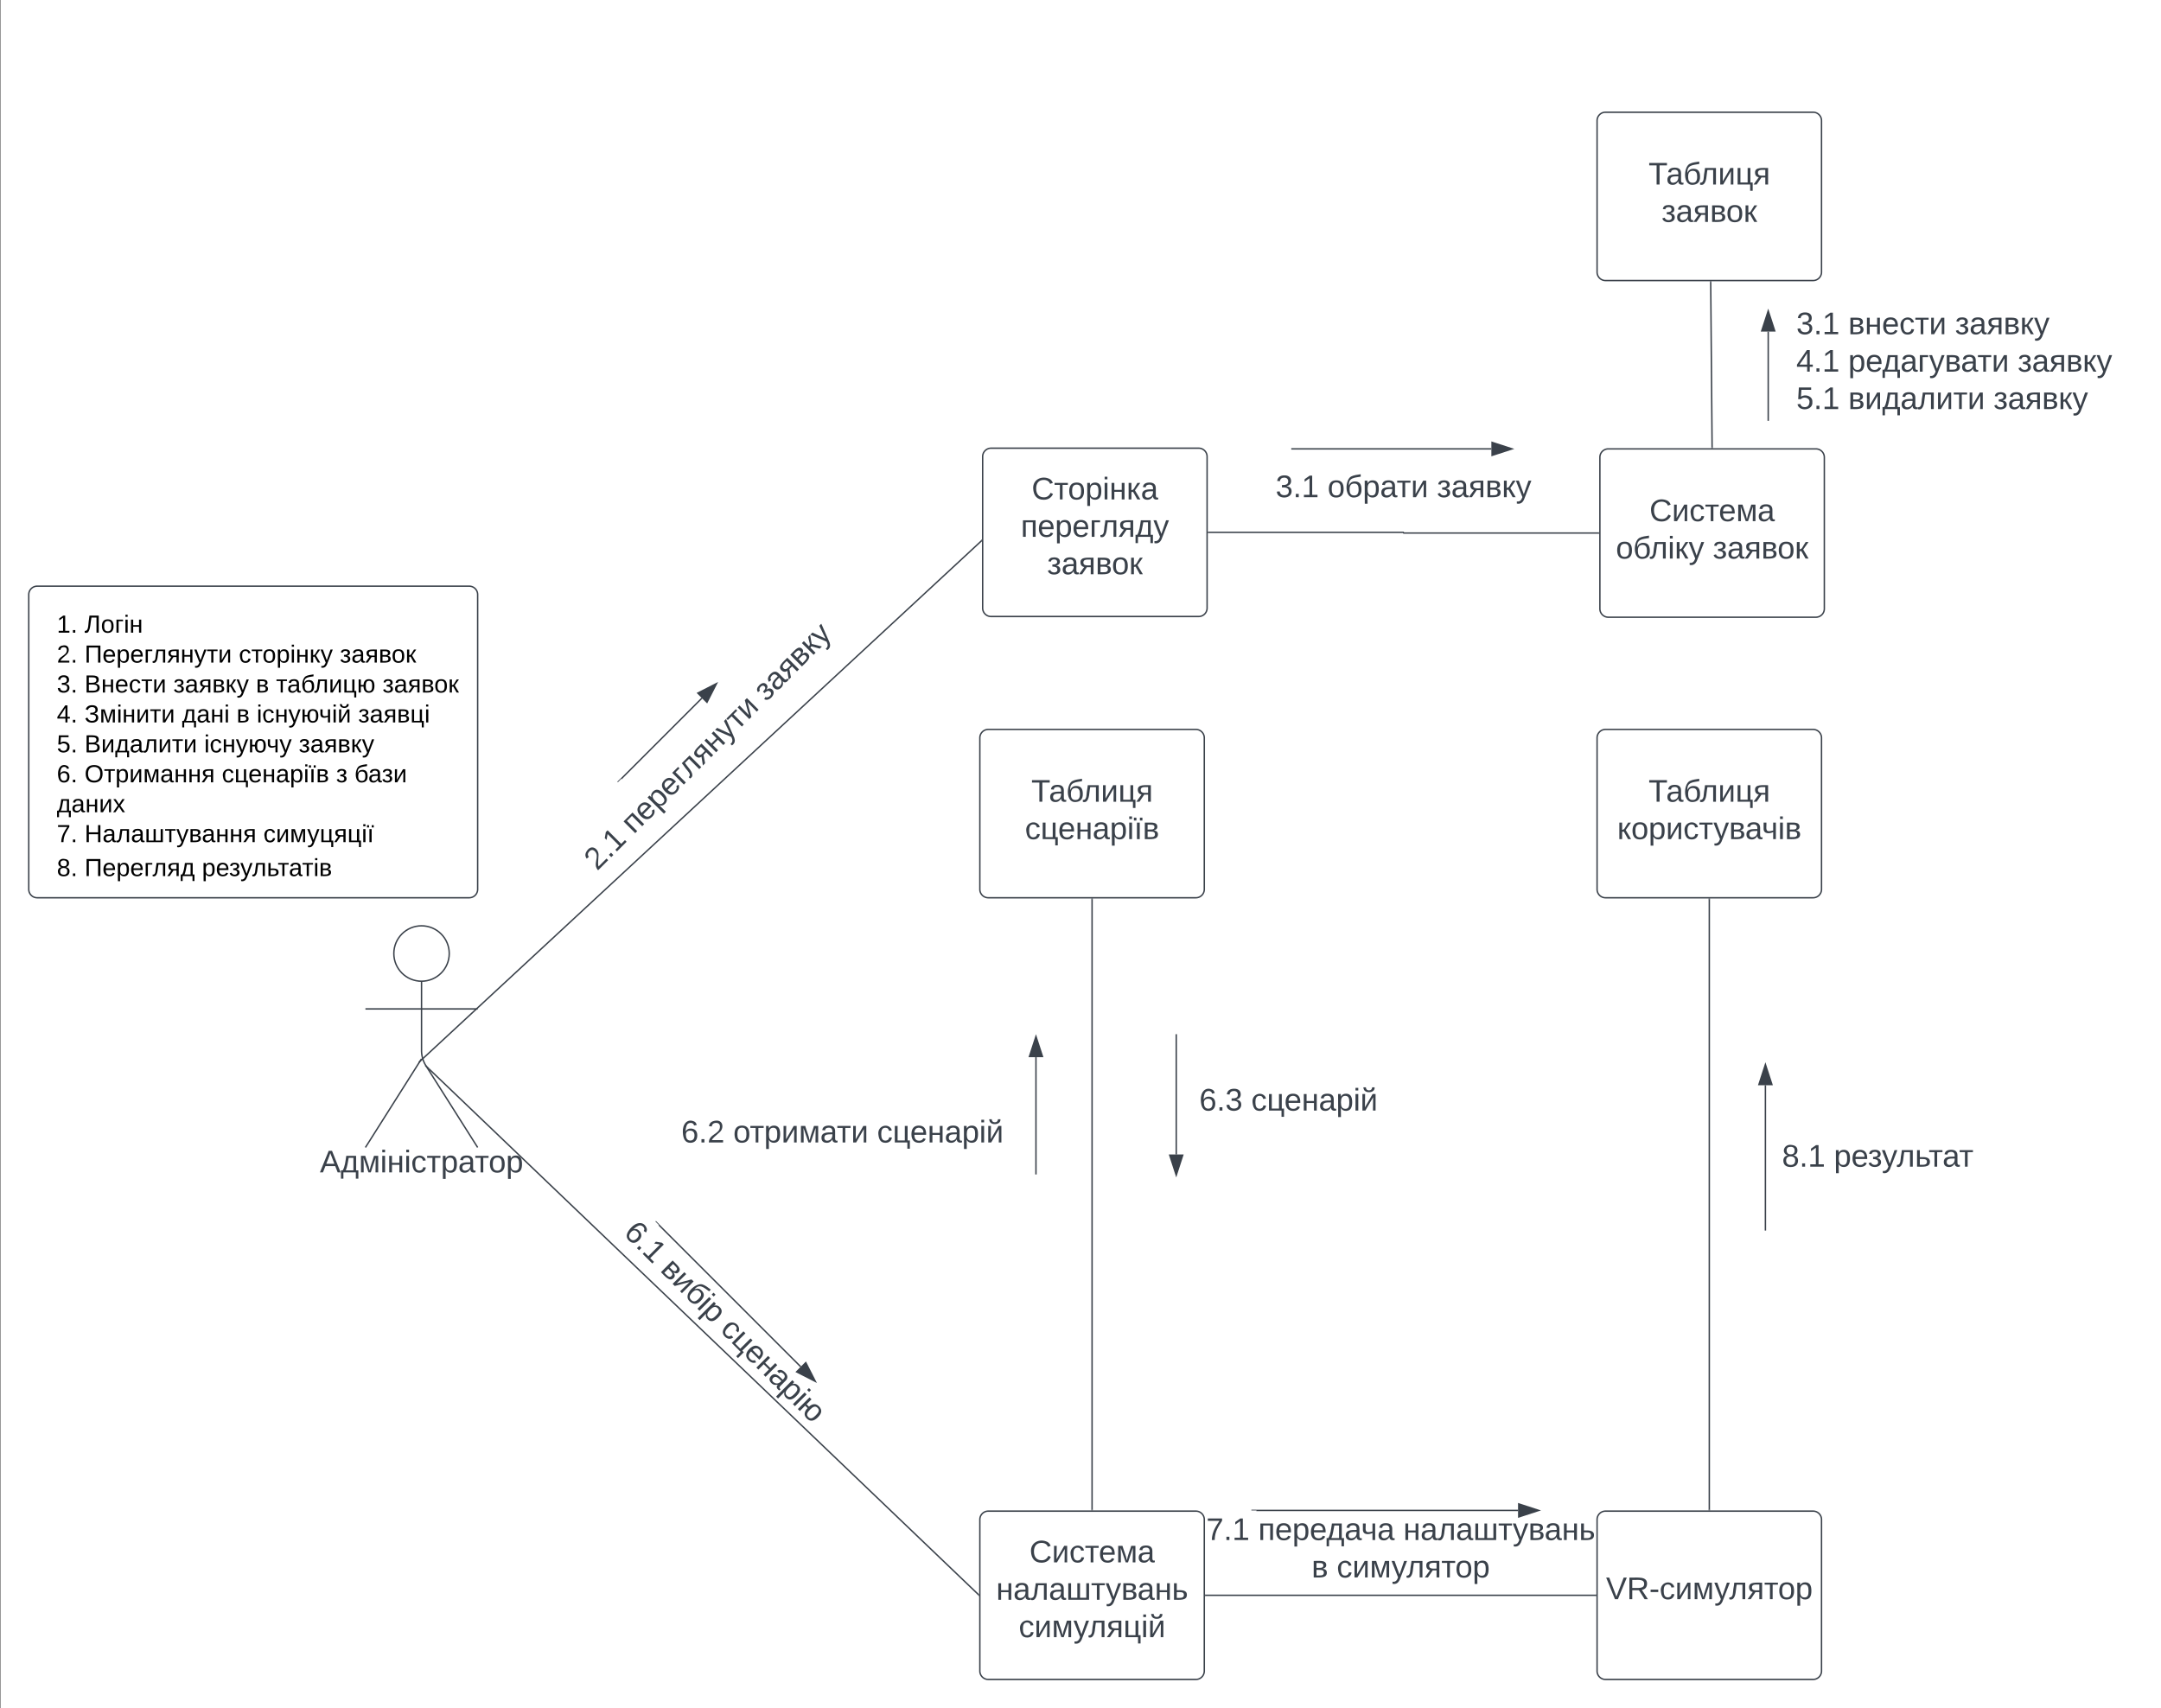 <svg xmlns="http://www.w3.org/2000/svg" xmlns:xlink="http://www.w3.org/1999/xlink" xmlns:lucid="lucid" width="1540.5" height="1217.76"><rect width="100%" height="100%" fill="#808080" stroke="none"/><g transform="translate(500.5 -280)" lucid:page-tab-id="0_0"><path d="M-500 0h2000v1500H-500z" fill="#fff"/><path d="M640 606a6 6 0 0 1 6-6h148a6 6 0 0 1 6 6v108a6 6 0 0 1-6 6H646a6 6 0 0 1-6-6z" stroke="#3a414a" fill="#fff"/><use xlink:href="#a" transform="matrix(1,0,0,1,640,600) translate(35.345 51.528)"/><use xlink:href="#b" transform="matrix(1,0,0,1,640,600) translate(11.394 78.194)"/><use xlink:href="#c" transform="matrix(1,0,0,1,640,600) translate(80.53 78.194)"/><path d="M-180.25 959.75c0 10.9-8.84 19.75-19.75 19.75-10.9 0-19.75-8.84-19.75-19.75 0-10.9 8.84-19.75 19.75-19.75 10.9 0 19.75 8.84 19.75 19.75z" stroke="#3a414a" fill="#fff"/><path d="M-200 979.5v49.3a20.7 20.7 0 0 0 3.2 11.07L-160 1098m-40-63.2l-40 63.2m0-98.75h80" stroke="#3a414a" fill="none"/><path d="M-240 946a6 6 0 0 1 6-6h68a6 6 0 0 1 6 6v168a6 6 0 0 1-6 6h-68a6 6 0 0 1-6-6z" fill="none"/><use xlink:href="#d" transform="matrix(1,0,0,1,-320,1098) translate(47.5 17.778)"/><path d="M198 1363.26a6 6 0 0 1 6-6h148a6 6 0 0 1 6 6v108a6 6 0 0 1-6 6H204a6 6 0 0 1-6-6z" stroke="#3a414a" fill="#fff"/><use xlink:href="#a" transform="matrix(1,0,0,1,198,1357.259) translate(35.345 36.528)"/><use xlink:href="#e" transform="matrix(1,0,0,1,198,1357.259) translate(11.61 63.194)"/><use xlink:href="#f" transform="matrix(1,0,0,1,198,1357.259) translate(27.721 89.861)"/><path d="M198 806a6 6 0 0 1 6-6h148a6 6 0 0 1 6 6v108a6 6 0 0 1-6 6H204a6 6 0 0 1-6-6z" stroke="#3a414a" fill="#fff"/><use xlink:href="#g" transform="matrix(1,0,0,1,198,800) translate(36.672 51.528)"/><use xlink:href="#h" transform="matrix(1,0,0,1,198,800) translate(32.165 78.194)"/><path d="M200 605.5a6 6 0 0 1 6-6h148a6 6 0 0 1 6 6v108a6 6 0 0 1-6 6H206a6 6 0 0 1-6-6z" stroke="#3a414a" fill="#fff"/><use xlink:href="#i" transform="matrix(1,0,0,1,200,599.5) translate(34.912 36.528)"/><use xlink:href="#j" transform="matrix(1,0,0,1,200,599.5) translate(27.196 63.194)"/><use xlink:href="#c" transform="matrix(1,0,0,1,200,599.5) translate(45.962 89.861)"/><path d="M638 1363.26a6 6 0 0 1 6-6h148a6 6 0 0 1 6 6v108a6 6 0 0 1-6 6H644a6 6 0 0 1-6-6z" stroke="#3a414a" fill="#fff"/><use xlink:href="#k" transform="matrix(1,0,0,1,638,1357.259) translate(6.363 62.778)"/><path d="M638 806a6 6 0 0 1 6-6h148a6 6 0 0 1 6 6v108a6 6 0 0 1-6 6H644a6 6 0 0 1-6-6z" stroke="#3a414a" fill="#fff"/><use xlink:href="#g" transform="matrix(1,0,0,1,638,800) translate(36.672 51.528)"/><use xlink:href="#l" transform="matrix(1,0,0,1,638,800) translate(14.388 78.194)"/><path d="M638 366a6 6 0 0 1 6-6h148a6 6 0 0 1 6 6v108a6 6 0 0 1-6 6H644a6 6 0 0 1-6-6z" stroke="#3a414a" fill="#fff"/><use xlink:href="#g" transform="matrix(1,0,0,1,638,360) translate(36.672 51.528)"/><use xlink:href="#c" transform="matrix(1,0,0,1,638,360) translate(45.962 78.194)"/><path d="M361 659.5h138.75a.25.25 0 0 1 .25.25.25.25 0 0 0 .25.25H639" stroke="#3a414a" fill="none"/><path d="M361 660h-.5v-1h.5zM639.5 660.5h-.5v-1h.5z" stroke="#3a414a" stroke-width=".05" fill="#3a414a"/><path d="M359 1417.26h278" stroke="#3a414a" fill="none"/><path d="M359 1417.76h-.5v-1h.5zM637.5 1417.76h-.5v-1h.5z" stroke="#3a414a" stroke-width=".05" fill="#3a414a"/><path d="M278 1356.26V921" stroke="#3a414a" fill="none"/><path d="M278.5 1356.76h-1v-.5h1zM278.5 921h-1v-.5h1z" stroke="#3a414a" stroke-width=".05" fill="#3a414a"/><path d="M718 1356.26V921" stroke="#3a414a" fill="none"/><path d="M718.5 1356.76h-1v-.5h1zM718.5 921h-1v-.5h1z" stroke="#3a414a" stroke-width=".05" fill="#3a414a"/><path d="M-199.32 1034.9l398.45-369.33M-199.3 1034.9l-2.58 2.37" stroke="#3a414a" fill="none"/><path d="M199.5 665.92l-.04.03-.68-.73.72-.67z" stroke="#3a414a" stroke-width=".05" fill="#3a414a"/><path d="M-95.76 881.82a6 6 0 0 1 0-8.5l161.22-161.2a6 6 0 0 1 8.5 0l33.93 33.93a6 6 0 0 1 0 8.5l-161.23 161.2a6 6 0 0 1-8.5 0z" fill="none"/><use xlink:href="#m" transform="matrix(0.707,-0.707,0.707,0.707,-100,877.574) translate(1.019 34.444)"/><use xlink:href="#n" transform="matrix(0.707,-0.707,0.707,0.707,-100,877.574) translate(38.056 34.444)"/><use xlink:href="#o" transform="matrix(0.707,-0.707,0.707,0.707,-100,877.574) translate(171.636 34.444)"/><path d="M-460 722.8a6 6 0 0 1 6-6h288a6 6 0 0 1 6 6v48a6 6 0 0 1-6 6h-288a6 6 0 0 1-6-6z" fill="none"/><use xlink:href="#p" transform="matrix(1,0,0,1,-460,716.802) translate(0 14.222)"/><use xlink:href="#q" transform="matrix(1,0,0,1,-460,716.802) translate(19.753 14.222)"/><use xlink:href="#r" transform="matrix(1,0,0,1,-460,716.802) translate(0 35.556)"/><use xlink:href="#s" transform="matrix(1,0,0,1,-460,716.802) translate(19.753 35.556)"/><use xlink:href="#t" transform="matrix(1,0,0,1,-460,716.802) translate(129.778 35.556)"/><use xlink:href="#u" transform="matrix(1,0,0,1,-460,716.802) translate(201.778 35.556)"/><use xlink:href="#v" transform="matrix(1,0,0,1,-460,716.802) translate(0 56.889)"/><use xlink:href="#w" transform="matrix(1,0,0,1,-460,716.802) translate(19.753 56.889)"/><use xlink:href="#x" transform="matrix(1,0,0,1,-460,716.802) translate(83.111 56.889)"/><use xlink:href="#y" transform="matrix(1,0,0,1,-460,716.802) translate(141.926 56.889)"/><use xlink:href="#z" transform="matrix(1,0,0,1,-460,716.802) translate(156.296 56.889)"/><use xlink:href="#u" transform="matrix(1,0,0,1,-460,716.802) translate(232.198 56.889)"/><use xlink:href="#A" transform="matrix(1,0,0,1,-460,716.802) translate(0 78.222)"/><use xlink:href="#B" transform="matrix(1,0,0,1,-460,716.802) translate(19.753 78.222)"/><use xlink:href="#C" transform="matrix(1,0,0,1,-460,716.802) translate(89.235 78.222)"/><use xlink:href="#y" transform="matrix(1,0,0,1,-460,716.802) translate(128.099 78.222)"/><use xlink:href="#D" transform="matrix(1,0,0,1,-460,716.802) translate(142.469 78.222)"/><use xlink:href="#E" transform="matrix(1,0,0,1,-460,716.802) translate(214.864 78.222)"/><use xlink:href="#F" transform="matrix(1,0,0,1,-460,716.802) translate(0 99.556)"/><use xlink:href="#G" transform="matrix(1,0,0,1,-460,716.802) translate(19.753 99.556)"/><use xlink:href="#H" transform="matrix(1,0,0,1,-460,716.802) translate(105.037 99.556)"/><use xlink:href="#I" transform="matrix(1,0,0,1,-460,716.802) translate(172.494 99.556)"/><use xlink:href="#J" transform="matrix(1,0,0,1,-460,716.802) translate(0 120.889)"/><use xlink:href="#K" transform="matrix(1,0,0,1,-460,716.802) translate(19.753 120.889)"/><use xlink:href="#L" transform="matrix(1,0,0,1,-460,716.802) translate(117.63 120.889)"/><use xlink:href="#M" transform="matrix(1,0,0,1,-460,716.802) translate(199.111 120.889)"/><use xlink:href="#N" transform="matrix(1,0,0,1,-460,716.802) translate(212.198 120.889)"/><use xlink:href="#O" transform="matrix(1,0,0,1,-460,716.802) translate(0 142.222)"/><use xlink:href="#P" transform="matrix(1,0,0,1,-460,716.802) translate(0 163.556)"/><use xlink:href="#Q" transform="matrix(1,0,0,1,-460,716.802) translate(19.753 163.556)"/><use xlink:href="#R" transform="matrix(1,0,0,1,-460,716.802) translate(147.259 163.556)"/><use xlink:href="#S" transform="matrix(1,0,0,1,-460,716.802) translate(0 187.733)"/><use xlink:href="#T" transform="matrix(1,0,0,1,-460,716.802) translate(19.753 187.733)"/><use xlink:href="#U" transform="matrix(1,0,0,1,-460,716.802) translate(103.457 187.733)"/><path d="M780 506.5a6 6 0 0 1 6-6h228a6 6 0 0 1 6 6v48a6 6 0 0 1-6 6H786a6 6 0 0 1-6-6z" fill="none"/><use xlink:href="#V" transform="matrix(1,0,0,1,780,500.5) translate(0 17.778)"/><use xlink:href="#W" transform="matrix(1,0,0,1,780,500.5) translate(37.037 17.778)"/><use xlink:href="#X" transform="matrix(1,0,0,1,780,500.5) translate(113.21 17.778)"/><use xlink:href="#Y" transform="matrix(1,0,0,1,780,500.5) translate(0 44.444)"/><use xlink:href="#Z" transform="matrix(1,0,0,1,780,500.5) translate(37.037 44.444)"/><use xlink:href="#X" transform="matrix(1,0,0,1,780,500.5) translate(157.84 44.444)"/><use xlink:href="#aa" transform="matrix(1,0,0,1,780,500.5) translate(0 71.111)"/><use xlink:href="#ab" transform="matrix(1,0,0,1,780,500.5) translate(37.037 71.111)"/><use xlink:href="#ac" transform="matrix(1,0,0,1,780,500.5) translate(140.617 71.111)"/><path d="M720 599l-1-118" stroke="#3a414a" fill="none"/><path d="M720.5 599.5h-1v-.5l1-.02zM719.5 481l-1 .02v-.52h1z" stroke="#3a414a" stroke-width=".05" fill="#3a414a"/><path d="M-20 1066a6 6 0 0 1 6-6h228a6 6 0 0 1 6 6v48a6 6 0 0 1-6 6H-14a6 6 0 0 1-6-6z" fill="none"/><g><use xlink:href="#ad" transform="matrix(1,0,0,1,-20,1060) translate(5.154 34.444)"/><use xlink:href="#ae" transform="matrix(1,0,0,1,-20,1060) translate(42.191 34.444)"/><use xlink:href="#af" transform="matrix(1,0,0,1,-20,1060) translate(144.722 34.444)"/></g><path d="M718 1083.26a6 6 0 0 1 6-6h228a6 6 0 0 1 6 6v48a6 6 0 0 1-6 6H724a6 6 0 0 1-6-6z" fill="none"/><g><use xlink:href="#ag" transform="matrix(1,0,0,1,718,1077.259) translate(51.79 34.444)"/><use xlink:href="#ah" transform="matrix(1,0,0,1,718,1077.259) translate(88.827 34.444)"/></g><path d="M-57.6 835.17l57.45-57.45" stroke="#3a414a" fill="none"/><path d="M-57.6 835.16l-2.47 2.48-.35-.35 2.48-2.5z" stroke="#3a414a" stroke-width=".05" fill="#3a414a"/><path d="M10.3 767.28l-6.82 13.37-6.55-6.56z" stroke="#3a414a" fill="#3a414a"/><path d="M380 606a6 6 0 0 1 6-6h228a6 6 0 0 1 6 6v48a6 6 0 0 1-6 6H386a6 6 0 0 1-6-6z" fill="none"/><g><use xlink:href="#V" transform="matrix(1,0,0,1,380,600) translate(28.827 34.444)"/><use xlink:href="#ai" transform="matrix(1,0,0,1,380,600) translate(65.864 34.444)"/><use xlink:href="#o" transform="matrix(1,0,0,1,380,600) translate(143.827 34.444)"/></g><path d="M420.5 600h142.15M420.5 600h-.5" stroke="#3a414a" fill="none"/><path d="M577.4 600l-14.25 4.63v-9.26z" stroke="#3a414a" fill="#3a414a"/><path d="M358 1362.76a6 6 0 0 1 6-6h268a6 6 0 0 1 6 6v48a6 6 0 0 1-6 6H364a6 6 0 0 1-6-6z" fill="none"/><g><use xlink:href="#aj" transform="matrix(1,0,0,1,358,1356.76) translate(1.389 21.111)"/><use xlink:href="#ak" transform="matrix(1,0,0,1,358,1356.76) translate(38.426 21.111)"/><use xlink:href="#e" transform="matrix(1,0,0,1,358,1356.76) translate(141.821 21.111)"/><use xlink:href="#al" transform="matrix(1,0,0,1,358,1356.76) translate(76.451 47.778)"/><use xlink:href="#am" transform="matrix(1,0,0,1,358,1356.76) translate(94.414 47.778)"/></g><path d="M395.1 1356.76h186.56" stroke="#3a414a" fill="none"/><path d="M395.1 1356.76h-3.5v-.5h3.5z" stroke="#3a414a" stroke-width=".05" fill="#3a414a"/><path d="M596.43 1356.76l-14.27 4.63v-9.28z" stroke="#3a414a" fill="#3a414a"/><path d="M760 579.5v-63.12M760 579.5v.5" stroke="#3a414a" fill="none"/><path d="M760 501.62l4.63 14.26h-9.26z" stroke="#3a414a" fill="#3a414a"/><path d="M338 1017.76V1103M338 1017.77v-.5" stroke="#3a414a" fill="none"/><path d="M338 1117.77l-4.63-14.27h9.26z" stroke="#3a414a" fill="#3a414a"/><path d="M340 306a6 6 0 0 1 6-6h228a6 6 0 0 1 6 6v48a6 6 0 0 1-6 6H346a6 6 0 0 1-6-6zM620 906a6 6 0 0 1 6-6h228a6 6 0 0 1 6 6v48a6 6 0 0 1-6 6H626a6 6 0 0 1-6-6z" fill="none"/><path d="M238 1116.76v-83.12M238 1116.75v.5" stroke="#3a414a" fill="none"/><path d="M238 1018.88l4.63 14.26h-9.26z" stroke="#3a414a" fill="#3a414a"/><path d="M298 1043.26a6 6 0 0 1 6-6h228a6 6 0 0 1 6 6v48a6 6 0 0 1-6 6H304a6 6 0 0 1-6-6z" fill="none"/><g><use xlink:href="#an" transform="matrix(1,0,0,1,298,1037.259) translate(56.42 34.444)"/><use xlink:href="#af" transform="matrix(1,0,0,1,298,1037.259) translate(93.457 34.444)"/></g><path d="M758 1156.76v-103.12M758 1156.75v.5" stroke="#3a414a" fill="none"/><path d="M758 1038.88l4.63 14.26h-9.26z" stroke="#3a414a" fill="#3a414a"/><path d="M197.14 1416.9l-391.88-374.95" stroke="#3a414a" fill="none"/><path d="M197.5 1416.57v1.38l-.72-.68.7-.73z" stroke="#3a414a" stroke-width=".05" fill="#3a414a"/><path d="M-194.73 1041.96l-2.54-2.43" stroke="#3a414a" fill="none"/><g><path d="M-48.3 1144.24a6 6 0 0 1 8.5 0l166.85 166.85a6 6 0 0 1 0 8.48l-17.44 17.44a6 6 0 0 1-8.48 0l-166.85-166.85a6 6 0 0 1 0-8.5z" fill="#fff" fill-opacity="0"/></g><g><use xlink:href="#ao" transform="matrix(0.707,0.707,-0.707,0.707,-44.045,1147.071) translate(0 17.778)"/><use xlink:href="#ap" transform="matrix(0.707,0.707,-0.707,0.707,-44.045,1147.071) translate(37.037 17.778)"/><use xlink:href="#aq" transform="matrix(0.707,0.707,-0.707,0.707,-44.045,1147.071) translate(97.346 17.778)"/></g><path d="M-30.77 1153.28L70.3 1254.34" stroke="#3a414a" fill="none"/><path d="M-30.4 1152.93l-.36.36-2.48-2.5.35-.35z" stroke="#3a414a" stroke-width=".05" fill="#3a414a"/><path d="M80.73 1264.78l-13.36-6.8 6.55-6.57z" stroke="#3a414a" fill="#3a414a"/><path d="M-480 703.87a6 6 0 0 1 6-6h308a6 6 0 0 1 6 6V914a6 6 0 0 1-6 6h-308a6 6 0 0 1-6-6z" stroke="#3a414a" fill-opacity="0"/><defs><path fill="#3a414a" d="M212-179c-10-28-35-45-73-45-59 0-87 40-87 99 0 60 29 101 89 101 43 0 62-24 78-52l27 14C228-24 195 4 139 4 59 4 22-46 18-125c-6-104 99-153 187-111 19 9 31 26 39 46" id="ar"/><path fill="#3a414a" d="M56-190L54-37l88-153h34V0h-30l2-153L59 0H25v-190h31" id="as"/><path fill="#3a414a" d="M96-169c-40 0-48 33-48 73s9 75 48 75c24 0 41-14 43-38l32 2c-6 37-31 61-74 61-59 0-76-41-82-99-10-93 101-131 147-64 4 7 5 14 7 22l-32 3c-4-21-16-35-41-35" id="at"/><path fill="#3a414a" d="M6-190h153v23H98V0H67v-167H6v-23" id="au"/><path fill="#3a414a" d="M100-194c63 0 86 42 84 106H49c0 40 14 67 53 68 26 1 43-12 49-29l28 8c-11 28-37 45-77 45C44 4 14-33 15-96c1-61 26-98 85-98zm52 81c6-60-76-77-97-28-3 7-6 17-6 28h103" id="av"/><path fill="#3a414a" d="M138 0h-27L54-167c3 53 2 111 2 167H25v-190h49c16 56 39 106 51 166 11-61 34-110 50-166h48V0h-31l2-168" id="aw"/><path fill="#3a414a" d="M141-36C126-15 110 5 73 4 37 3 15-17 15-53c-1-64 63-63 125-63 3-35-9-54-41-54-24 1-41 7-42 31l-33-3c5-37 33-52 76-52 45 0 72 20 72 64v82c-1 20 7 32 28 27v20c-31 9-61-2-59-35zM48-53c0 20 12 33 32 33 41-3 63-29 60-74-43 2-92-5-92 41" id="ax"/><g id="a"><use transform="matrix(0.062,0,0,0.062,0,0)" xlink:href="#ar"/><use transform="matrix(0.062,0,0,0.062,15.988,0)" xlink:href="#as"/><use transform="matrix(0.062,0,0,0.062,28.395,0)" xlink:href="#at"/><use transform="matrix(0.062,0,0,0.062,39.506,0)" xlink:href="#au"/><use transform="matrix(0.062,0,0,0.062,49.383,0)" xlink:href="#av"/><use transform="matrix(0.062,0,0,0.062,61.728,0)" xlink:href="#aw"/><use transform="matrix(0.062,0,0,0.062,76.975,0)" xlink:href="#ax"/></g><path fill="#3a414a" d="M100-194c62-1 85 37 85 99 1 63-27 99-86 99S16-35 15-95c0-66 28-99 85-99zM99-20c44 1 53-31 53-75 0-43-8-75-51-75s-53 32-53 75 10 74 51 75" id="ay"/><path fill="#3a414a" d="M105-20c41 1 53-27 53-68 0-40-9-69-50-69s-54 27-54 69c0 40 12 68 51 68zM47-134c10-28 31-47 68-47 56 0 76 33 76 92 1 60-28 90-86 93C-9 9 1-201 72-238c29-15 73-21 110-26v28c-67 12-144 10-135 102" id="az"/><path fill="#3a414a" d="M153 0v-167H87C74-108 81-27 38 0 29 5 12 6 2 1v-22c51 4 39-64 49-112 5-25 4-25 8-57h126V0h-32" id="aA"/><path fill="#3a414a" d="M24-231v-30h32v30H24zM24 0v-190h32V0H24" id="aB"/><path fill="#3a414a" d="M75-87c-4 1-14 3-19 3V0H24v-190h32v83c26-2 31-21 43-41l26-42h33l-61 86L159 0h-35" id="aC"/><path fill="#3a414a" d="M179-190L93 31C79 59 56 82 12 73V49c39 6 53-20 64-50L1-190h34L92-34l54-156h33" id="aD"/><g id="b"><use transform="matrix(0.062,0,0,0.062,0,0)" xlink:href="#ay"/><use transform="matrix(0.062,0,0,0.062,12.346,0)" xlink:href="#az"/><use transform="matrix(0.062,0,0,0.062,24.074,0)" xlink:href="#aA"/><use transform="matrix(0.062,0,0,0.062,37.037,0)" xlink:href="#aB"/><use transform="matrix(0.062,0,0,0.062,41.914,0)" xlink:href="#aC"/><use transform="matrix(0.062,0,0,0.062,51.852,0)" xlink:href="#aD"/></g><path fill="#3a414a" d="M152-53C154 19 21 22 9-41l28-8c5 36 84 42 81-4-1-29-28-34-58-35v-24c28 0 55-4 55-30 0-19-14-29-34-28-20 0-35 7-38 25l-28-3c4-33 30-46 66-46 37 0 66 15 66 50 0 27-20 41-44 44 27 5 48 17 49 47" id="aE"/><path fill="#3a414a" d="M20-138c-1-64 85-51 150-52V0h-32v-81H94L39 0H3l60-83c-28-5-43-24-43-55zm33 3c0 40 46 33 85 33v-66c-39 0-85-6-85 33" id="aF"/><path fill="#3a414a" d="M176-55C176 11 93 0 25 0v-190c61 3 142-15 144 47 1 29-21 35-39 44 27 3 46 16 46 44zm-34 0c0-41-47-30-85-32v64c38-1 85 8 85-32zm-6-83c0-36-44-26-79-28v56c34-2 79 8 79-28" id="aG"/><g id="c"><use transform="matrix(0.062,0,0,0.062,0,0)" xlink:href="#aE"/><use transform="matrix(0.062,0,0,0.062,10.185,0)" xlink:href="#ax"/><use transform="matrix(0.062,0,0,0.062,22.531,0)" xlink:href="#aF"/><use transform="matrix(0.062,0,0,0.062,34.506,0)" xlink:href="#aG"/><use transform="matrix(0.062,0,0,0.062,46.049,0)" xlink:href="#ay"/><use transform="matrix(0.062,0,0,0.062,58.395,0)" xlink:href="#aC"/></g><path fill="#3a414a" d="M205 0l-28-72H64L36 0H1l101-248h38L239 0h-34zm-38-99l-47-123c-12 45-31 82-46 123h93" id="aH"/><path fill="#3a414a" d="M147-167H93C83-118 77-63 59-23h88v-144zM24-23c26-44 31-102 41-167h113v167h26v95h-29V0H32v72H4v-95h20" id="aI"/><path fill="#3a414a" d="M57-190v80h85v-80h32V0h-32v-87H57V0H25v-190h32" id="aJ"/><path fill="#3a414a" d="M115-194c55 1 70 41 70 98S169 2 115 4C84 4 66-9 55-30l1 105H24l-1-265h31l2 30c10-21 28-34 59-34zm-8 174c40 0 45-34 45-75s-6-73-45-74c-42 0-51 32-51 76 0 43 10 73 51 73" id="aK"/><g id="d"><use transform="matrix(0.062,0,0,0.062,0,0)" xlink:href="#aH"/><use transform="matrix(0.062,0,0,0.062,14.815,0)" xlink:href="#aI"/><use transform="matrix(0.062,0,0,0.062,27.778,0)" xlink:href="#aw"/><use transform="matrix(0.062,0,0,0.062,43.025,0)" xlink:href="#aB"/><use transform="matrix(0.062,0,0,0.062,47.901,0)" xlink:href="#aJ"/><use transform="matrix(0.062,0,0,0.062,60.123,0)" xlink:href="#aB"/><use transform="matrix(0.062,0,0,0.062,65,0)" xlink:href="#at"/><use transform="matrix(0.062,0,0,0.062,76.111,0)" xlink:href="#au"/><use transform="matrix(0.062,0,0,0.062,86.235,0)" xlink:href="#aK"/><use transform="matrix(0.062,0,0,0.062,98.58,0)" xlink:href="#ax"/><use transform="matrix(0.062,0,0,0.062,110.432,0)" xlink:href="#au"/><use transform="matrix(0.062,0,0,0.062,120.309,0)" xlink:href="#ay"/><use transform="matrix(0.062,0,0,0.062,132.654,0)" xlink:href="#aK"/></g><path fill="#3a414a" d="M25 0v-190h32v167h72v-167h31v167h72v-167h32V0H25" id="aL"/><path fill="#3a414a" d="M173-56C173 11 92 0 25 0v-190h32v80c58-2 117-2 116 54zm-34 0c0-39-44-31-82-32v66c39 0 82 6 82-34" id="aM"/><g id="e"><use transform="matrix(0.062,0,0,0.062,0,0)" xlink:href="#aJ"/><use transform="matrix(0.062,0,0,0.062,12.222,0)" xlink:href="#ax"/><use transform="matrix(0.062,0,0,0.062,24.568,0)" xlink:href="#aA"/><use transform="matrix(0.062,0,0,0.062,37.531,0)" xlink:href="#ax"/><use transform="matrix(0.062,0,0,0.062,49.877,0)" xlink:href="#aL"/><use transform="matrix(0.062,0,0,0.062,67.654,0)" xlink:href="#au"/><use transform="matrix(0.062,0,0,0.062,78.025,0)" xlink:href="#aD"/><use transform="matrix(0.062,0,0,0.062,89.136,0)" xlink:href="#aG"/><use transform="matrix(0.062,0,0,0.062,100.679,0)" xlink:href="#ax"/><use transform="matrix(0.062,0,0,0.062,113.025,0)" xlink:href="#aJ"/><use transform="matrix(0.062,0,0,0.062,125.247,0)" xlink:href="#aM"/></g><path fill="#3a414a" d="M57-190v167h83v-167h32v167h26v95h-29V0H25v-190h32" id="aN"/><path fill="#3a414a" d="M165-267c8 67-110 75-125 20-2-7-4-13-4-20h29c1 23 13 35 36 35s34-13 36-35h28zM56-190L54-37l88-153h34V0h-30l2-153L59 0H25v-190h31" id="aO"/><g id="f"><use transform="matrix(0.062,0,0,0.062,0,0)" xlink:href="#at"/><use transform="matrix(0.062,0,0,0.062,11.111,0)" xlink:href="#as"/><use transform="matrix(0.062,0,0,0.062,23.519,0)" xlink:href="#aw"/><use transform="matrix(0.062,0,0,0.062,39.012,0)" xlink:href="#aD"/><use transform="matrix(0.062,0,0,0.062,49.63,0)" xlink:href="#aA"/><use transform="matrix(0.062,0,0,0.062,62.593,0)" xlink:href="#aF"/><use transform="matrix(0.062,0,0,0.062,74.568,0)" xlink:href="#aN"/><use transform="matrix(0.062,0,0,0.062,87.284,0)" xlink:href="#aB"/><use transform="matrix(0.062,0,0,0.062,92.16,0)" xlink:href="#aO"/></g><path fill="#3a414a" d="M127-220V0H93v-220H8v-28h204v28h-85" id="aP"/><g id="g"><use transform="matrix(0.062,0,0,0.062,0,0)" xlink:href="#aP"/><use transform="matrix(0.062,0,0,0.062,12.531,0)" xlink:href="#ax"/><use transform="matrix(0.062,0,0,0.062,24.877,0)" xlink:href="#az"/><use transform="matrix(0.062,0,0,0.062,36.605,0)" xlink:href="#aA"/><use transform="matrix(0.062,0,0,0.062,49.568,0)" xlink:href="#as"/><use transform="matrix(0.062,0,0,0.062,61.975,0)" xlink:href="#aN"/><use transform="matrix(0.062,0,0,0.062,74.691,0)" xlink:href="#aF"/></g><path fill="#3a414a" d="M34 0v-190h32V0H34zm34-214v-33h29v33H68zm-69 0v-33h29v33H-1" id="aQ"/><g id="h"><use transform="matrix(0.062,0,0,0.062,0,0)" xlink:href="#at"/><use transform="matrix(0.062,0,0,0.062,11.111,0)" xlink:href="#aN"/><use transform="matrix(0.062,0,0,0.062,23.58,0)" xlink:href="#av"/><use transform="matrix(0.062,0,0,0.062,35.926,0)" xlink:href="#aJ"/><use transform="matrix(0.062,0,0,0.062,48.148,0)" xlink:href="#ax"/><use transform="matrix(0.062,0,0,0.062,60.494,0)" xlink:href="#aK"/><use transform="matrix(0.062,0,0,0.062,72.84,0)" xlink:href="#aB"/><use transform="matrix(0.062,0,0,0.062,77.716,0)" xlink:href="#aQ"/><use transform="matrix(0.062,0,0,0.062,83.889,0)" xlink:href="#aG"/></g><g id="i"><use transform="matrix(0.062,0,0,0.062,0,0)" xlink:href="#ar"/><use transform="matrix(0.062,0,0,0.062,15.988,0)" xlink:href="#au"/><use transform="matrix(0.062,0,0,0.062,25.864,0)" xlink:href="#ay"/><use transform="matrix(0.062,0,0,0.062,38.21,0)" xlink:href="#aK"/><use transform="matrix(0.062,0,0,0.062,50.556,0)" xlink:href="#aB"/><use transform="matrix(0.062,0,0,0.062,55.432,0)" xlink:href="#aJ"/><use transform="matrix(0.062,0,0,0.062,67.654,0)" xlink:href="#aC"/><use transform="matrix(0.062,0,0,0.062,77.84,0)" xlink:href="#ax"/></g><path fill="#3a414a" d="M170-190V0h-32v-167H57V0H25v-190h145" id="aR"/><path fill="#3a414a" d="M121-190v23H57V0H25v-190h96" id="aS"/><g id="j"><use transform="matrix(0.062,0,0,0.062,0,0)" xlink:href="#aR"/><use transform="matrix(0.062,0,0,0.062,11.975,0)" xlink:href="#av"/><use transform="matrix(0.062,0,0,0.062,24.321,0)" xlink:href="#aK"/><use transform="matrix(0.062,0,0,0.062,36.667,0)" xlink:href="#av"/><use transform="matrix(0.062,0,0,0.062,49.012,0)" xlink:href="#aS"/><use transform="matrix(0.062,0,0,0.062,56.605,0)" xlink:href="#aA"/><use transform="matrix(0.062,0,0,0.062,69.568,0)" xlink:href="#aF"/><use transform="matrix(0.062,0,0,0.062,81.543,0)" xlink:href="#aI"/><use transform="matrix(0.062,0,0,0.062,94.506,0)" xlink:href="#aD"/></g><path fill="#3a414a" d="M137 0h-34L2-248h35l83 218 83-218h36" id="aT"/><path fill="#3a414a" d="M233-177c-1 41-23 64-60 70L243 0h-38l-65-103H63V0H30v-248c88 3 205-21 203 71zM63-129c60-2 137 13 137-47 0-61-80-42-137-45v92" id="aU"/><path fill="#3a414a" d="M16-82v-28h88v28H16" id="aV"/><g id="k"><use transform="matrix(0.062,0,0,0.062,0,0)" xlink:href="#aT"/><use transform="matrix(0.062,0,0,0.062,14.815,0)" xlink:href="#aU"/><use transform="matrix(0.062,0,0,0.062,30.802,0)" xlink:href="#aV"/><use transform="matrix(0.062,0,0,0.062,38.148,0)" xlink:href="#at"/><use transform="matrix(0.062,0,0,0.062,49.259,0)" xlink:href="#as"/><use transform="matrix(0.062,0,0,0.062,61.667,0)" xlink:href="#aw"/><use transform="matrix(0.062,0,0,0.062,77.16,0)" xlink:href="#aD"/><use transform="matrix(0.062,0,0,0.062,87.778,0)" xlink:href="#aA"/><use transform="matrix(0.062,0,0,0.062,100.741,0)" xlink:href="#aF"/><use transform="matrix(0.062,0,0,0.062,112.716,0)" xlink:href="#au"/><use transform="matrix(0.062,0,0,0.062,122.593,0)" xlink:href="#ay"/><use transform="matrix(0.062,0,0,0.062,134.938,0)" xlink:href="#aK"/></g><path fill="#3a414a" d="M131-81C94-61 21-56 21-118v-72h32c4 39-16 99 29 99 19 0 33-5 49-8v-91h31V0h-31v-81" id="aW"/><g id="l"><use transform="matrix(0.062,0,0,0.062,0,0)" xlink:href="#aC"/><use transform="matrix(0.062,0,0,0.062,9.938,0)" xlink:href="#ay"/><use transform="matrix(0.062,0,0,0.062,22.284,0)" xlink:href="#aK"/><use transform="matrix(0.062,0,0,0.062,34.63,0)" xlink:href="#as"/><use transform="matrix(0.062,0,0,0.062,47.037,0)" xlink:href="#at"/><use transform="matrix(0.062,0,0,0.062,58.148,0)" xlink:href="#au"/><use transform="matrix(0.062,0,0,0.062,68.519,0)" xlink:href="#aD"/><use transform="matrix(0.062,0,0,0.062,79.63,0)" xlink:href="#aG"/><use transform="matrix(0.062,0,0,0.062,91.173,0)" xlink:href="#ax"/><use transform="matrix(0.062,0,0,0.062,103.025,0)" xlink:href="#aW"/><use transform="matrix(0.062,0,0,0.062,114.568,0)" xlink:href="#aB"/><use transform="matrix(0.062,0,0,0.062,119.444,0)" xlink:href="#aG"/></g><path fill="#3a414a" d="M101-251c82-7 93 87 43 132L82-64C71-53 59-42 53-27h129V0H18c2-99 128-94 128-182 0-28-16-43-45-43s-46 15-49 41l-32-3c6-41 34-60 81-64" id="aX"/><path fill="#3a414a" d="M33 0v-38h34V0H33" id="aY"/><path fill="#3a414a" d="M27 0v-27h64v-190l-56 39v-29l58-41h29v221h61V0H27" id="aZ"/><g id="m"><use transform="matrix(0.062,0,0,0.062,0,0)" xlink:href="#aX"/><use transform="matrix(0.062,0,0,0.062,12.346,0)" xlink:href="#aY"/><use transform="matrix(0.062,0,0,0.062,18.519,0)" xlink:href="#aZ"/></g><g id="n"><use transform="matrix(0.062,0,0,0.062,0,0)" xlink:href="#aR"/><use transform="matrix(0.062,0,0,0.062,11.975,0)" xlink:href="#av"/><use transform="matrix(0.062,0,0,0.062,24.321,0)" xlink:href="#aK"/><use transform="matrix(0.062,0,0,0.062,36.667,0)" xlink:href="#av"/><use transform="matrix(0.062,0,0,0.062,49.012,0)" xlink:href="#aS"/><use transform="matrix(0.062,0,0,0.062,56.605,0)" xlink:href="#aA"/><use transform="matrix(0.062,0,0,0.062,69.568,0)" xlink:href="#aF"/><use transform="matrix(0.062,0,0,0.062,81.543,0)" xlink:href="#aJ"/><use transform="matrix(0.062,0,0,0.062,93.765,0)" xlink:href="#aD"/><use transform="matrix(0.062,0,0,0.062,104.877,0)" xlink:href="#au"/><use transform="matrix(0.062,0,0,0.062,115,0)" xlink:href="#as"/></g><g id="o"><use transform="matrix(0.062,0,0,0.062,0,0)" xlink:href="#aE"/><use transform="matrix(0.062,0,0,0.062,10.185,0)" xlink:href="#ax"/><use transform="matrix(0.062,0,0,0.062,22.531,0)" xlink:href="#aF"/><use transform="matrix(0.062,0,0,0.062,34.506,0)" xlink:href="#aG"/><use transform="matrix(0.062,0,0,0.062,46.296,0)" xlink:href="#aC"/><use transform="matrix(0.062,0,0,0.062,56.235,0)" xlink:href="#aD"/></g><path d="M27 0v-27h64v-190l-56 39v-29l58-41h29v221h61V0H27" id="ba"/><path d="M33 0v-38h34V0H33" id="bb"/><g id="p"><use transform="matrix(0.049,0,0,0.049,0,0)" xlink:href="#ba"/><use transform="matrix(0.049,0,0,0.049,9.877,0)" xlink:href="#bb"/></g><path d="M174-220h-73C86-151 89-61 55-11 46 3 24 5 3 1v-27c55 4 50-76 57-132l12-90h135V0h-33v-220" id="bc"/><path d="M100-194c62-1 85 37 85 99 1 63-27 99-86 99S16-35 15-95c0-66 28-99 85-99zM99-20c44 1 53-31 53-75 0-43-8-75-51-75s-53 32-53 75 10 74 51 75" id="bd"/><path d="M121-190v23H57V0H25v-190h96" id="be"/><path d="M24-231v-30h32v30H24zM24 0v-190h32V0H24" id="bf"/><path d="M57-190v80h85v-80h32V0h-32v-87H57V0H25v-190h32" id="bg"/><g id="q"><use transform="matrix(0.049,0,0,0.049,0,0)" xlink:href="#bc"/><use transform="matrix(0.049,0,0,0.049,11.654,0)" xlink:href="#bd"/><use transform="matrix(0.049,0,0,0.049,21.531,0)" xlink:href="#be"/><use transform="matrix(0.049,0,0,0.049,28,0)" xlink:href="#bf"/><use transform="matrix(0.049,0,0,0.049,31.901,0)" xlink:href="#bg"/></g><path d="M101-251c82-7 93 87 43 132L82-64C71-53 59-42 53-27h129V0H18c2-99 128-94 128-182 0-28-16-43-45-43s-46 15-49 41l-32-3c6-41 34-60 81-64" id="bh"/><g id="r"><use transform="matrix(0.049,0,0,0.049,0,0)" xlink:href="#bh"/><use transform="matrix(0.049,0,0,0.049,9.877,0)" xlink:href="#bb"/></g><path d="M197 0v-219H63V0H30v-248h201V0h-34" id="bi"/><path d="M100-194c63 0 86 42 84 106H49c0 40 14 67 53 68 26 1 43-12 49-29l28 8c-11 28-37 45-77 45C44 4 14-33 15-96c1-61 26-98 85-98zm52 81c6-60-76-77-97-28-3 7-6 17-6 28h103" id="bj"/><path d="M115-194c55 1 70 41 70 98S169 2 115 4C84 4 66-9 55-30l1 105H24l-1-265h31l2 30c10-21 28-34 59-34zm-8 174c40 0 45-34 45-75s-6-73-45-74c-42 0-51 32-51 76 0 43 10 73 51 73" id="bk"/><path d="M153 0v-167H87C74-108 81-27 38 0 29 5 12 6 2 1v-22c51 4 39-64 49-112 5-25 4-25 8-57h126V0h-32" id="bl"/><path d="M20-138c-1-64 85-51 150-52V0h-32v-81H94L39 0H3l60-83c-28-5-43-24-43-55zm33 3c0 40 46 33 85 33v-66c-39 0-85-6-85 33" id="bm"/><path d="M179-190L93 31C79 59 56 82 12 73V49c39 6 53-20 64-50L1-190h34L92-34l54-156h33" id="bn"/><path d="M6-190h153v23H98V0H67v-167H6v-23" id="bo"/><path d="M56-190L54-37l88-153h34V0h-30l2-153L59 0H25v-190h31" id="bp"/><g id="s"><use transform="matrix(0.049,0,0,0.049,0,0)" xlink:href="#bi"/><use transform="matrix(0.049,0,0,0.049,12.741,0)" xlink:href="#bj"/><use transform="matrix(0.049,0,0,0.049,22.617,0)" xlink:href="#bk"/><use transform="matrix(0.049,0,0,0.049,32.494,0)" xlink:href="#bj"/><use transform="matrix(0.049,0,0,0.049,42.37,0)" xlink:href="#be"/><use transform="matrix(0.049,0,0,0.049,48.444,0)" xlink:href="#bl"/><use transform="matrix(0.049,0,0,0.049,58.815,0)" xlink:href="#bm"/><use transform="matrix(0.049,0,0,0.049,68.395,0)" xlink:href="#bg"/><use transform="matrix(0.049,0,0,0.049,78.173,0)" xlink:href="#bn"/><use transform="matrix(0.049,0,0,0.049,87.062,0)" xlink:href="#bo"/><use transform="matrix(0.049,0,0,0.049,95.16,0)" xlink:href="#bp"/></g><path d="M96-169c-40 0-48 33-48 73s9 75 48 75c24 0 41-14 43-38l32 2c-6 37-31 61-74 61-59 0-76-41-82-99-10-93 101-131 147-64 4 7 5 14 7 22l-32 3c-4-21-16-35-41-35" id="bq"/><path d="M75-87c-4 1-14 3-19 3V0H24v-190h32v83c26-2 31-21 43-41l26-42h33l-61 86L159 0h-35" id="br"/><g id="t"><use transform="matrix(0.049,0,0,0.049,0,0)" xlink:href="#bq"/><use transform="matrix(0.049,0,0,0.049,8.889,0)" xlink:href="#bo"/><use transform="matrix(0.049,0,0,0.049,16.79,0)" xlink:href="#bd"/><use transform="matrix(0.049,0,0,0.049,26.667,0)" xlink:href="#bk"/><use transform="matrix(0.049,0,0,0.049,36.543,0)" xlink:href="#bf"/><use transform="matrix(0.049,0,0,0.049,40.444,0)" xlink:href="#bg"/><use transform="matrix(0.049,0,0,0.049,50.222,0)" xlink:href="#br"/><use transform="matrix(0.049,0,0,0.049,58.173,0)" xlink:href="#bn"/></g><path d="M152-53C154 19 21 22 9-41l28-8c5 36 84 42 81-4-1-29-28-34-58-35v-24c28 0 55-4 55-30 0-19-14-29-34-28-20 0-35 7-38 25l-28-3c4-33 30-46 66-46 37 0 66 15 66 50 0 27-20 41-44 44 27 5 48 17 49 47" id="bs"/><path d="M141-36C126-15 110 5 73 4 37 3 15-17 15-53c-1-64 63-63 125-63 3-35-9-54-41-54-24 1-41 7-42 31l-33-3c5-37 33-52 76-52 45 0 72 20 72 64v82c-1 20 7 32 28 27v20c-31 9-61-2-59-35zM48-53c0 20 12 33 32 33 41-3 63-29 60-74-43 2-92-5-92 41" id="bt"/><path d="M176-55C176 11 93 0 25 0v-190c61 3 142-15 144 47 1 29-21 35-39 44 27 3 46 16 46 44zm-34 0c0-41-47-30-85-32v64c38-1 85 8 85-32zm-6-83c0-36-44-26-79-28v56c34-2 79 8 79-28" id="bu"/><g id="u"><use transform="matrix(0.049,0,0,0.049,0,0)" xlink:href="#bs"/><use transform="matrix(0.049,0,0,0.049,8.148,0)" xlink:href="#bt"/><use transform="matrix(0.049,0,0,0.049,18.025,0)" xlink:href="#bm"/><use transform="matrix(0.049,0,0,0.049,27.605,0)" xlink:href="#bu"/><use transform="matrix(0.049,0,0,0.049,36.84,0)" xlink:href="#bd"/><use transform="matrix(0.049,0,0,0.049,46.716,0)" xlink:href="#br"/></g><path d="M126-127c33 6 58 20 58 59 0 88-139 92-164 29-3-8-5-16-6-25l32-3c6 27 21 44 54 44 32 0 52-15 52-46 0-38-36-46-79-43v-28c39 1 72-4 72-42 0-27-17-43-46-43-28 0-47 15-49 41l-32-3c6-42 35-63 81-64 48-1 79 21 79 65 0 36-21 52-52 59" id="bv"/><g id="v"><use transform="matrix(0.049,0,0,0.049,0,0)" xlink:href="#bv"/><use transform="matrix(0.049,0,0,0.049,9.877,0)" xlink:href="#bb"/></g><path d="M160-131c35 5 61 23 61 61C221 17 115-2 30 0v-248c76 3 177-17 177 60 0 33-19 50-47 57zm-97-11c50-1 110 9 110-42 0-47-63-36-110-37v79zm0 115c55-2 124 14 124-45 0-56-70-42-124-44v89" id="bw"/><g id="w"><use transform="matrix(0.049,0,0,0.049,0,0)" xlink:href="#bw"/><use transform="matrix(0.049,0,0,0.049,11.852,0)" xlink:href="#bg"/><use transform="matrix(0.049,0,0,0.049,21.63,0)" xlink:href="#bj"/><use transform="matrix(0.049,0,0,0.049,31.506,0)" xlink:href="#bq"/><use transform="matrix(0.049,0,0,0.049,40.395,0)" xlink:href="#bo"/><use transform="matrix(0.049,0,0,0.049,48.494,0)" xlink:href="#bp"/></g><g id="x"><use transform="matrix(0.049,0,0,0.049,0,0)" xlink:href="#bs"/><use transform="matrix(0.049,0,0,0.049,8.148,0)" xlink:href="#bt"/><use transform="matrix(0.049,0,0,0.049,18.025,0)" xlink:href="#bm"/><use transform="matrix(0.049,0,0,0.049,27.605,0)" xlink:href="#bu"/><use transform="matrix(0.049,0,0,0.049,37.037,0)" xlink:href="#br"/><use transform="matrix(0.049,0,0,0.049,44.988,0)" xlink:href="#bn"/></g><use transform="matrix(0.049,0,0,0.049,0,0)" xlink:href="#bu" id="y"/><path d="M105-20c41 1 53-27 53-68 0-40-9-69-50-69s-54 27-54 69c0 40 12 68 51 68zM47-134c10-28 31-47 68-47 56 0 76 33 76 92 1 60-28 90-86 93C-9 9 1-201 72-238c29-15 73-21 110-26v28c-67 12-144 10-135 102" id="bx"/><path d="M57-190v167h83v-167h32v167h26v95h-29V0H25v-190h32" id="by"/><path d="M175-194c59 1 80 36 80 99 0 62-25 99-81 99-54 0-76-36-78-91H57V0H25v-190h32v80h39c4-56 30-84 79-84zm-1 174c42 1 48-34 48-75 0-42-6-75-46-75-41-1-47 34-47 75s6 74 45 75" id="bz"/><g id="z"><use transform="matrix(0.049,0,0,0.049,0,0)" xlink:href="#bo"/><use transform="matrix(0.049,0,0,0.049,7.901,0)" xlink:href="#bt"/><use transform="matrix(0.049,0,0,0.049,17.778,0)" xlink:href="#bx"/><use transform="matrix(0.049,0,0,0.049,27.16,0)" xlink:href="#bl"/><use transform="matrix(0.049,0,0,0.049,37.531,0)" xlink:href="#bp"/><use transform="matrix(0.049,0,0,0.049,47.457,0)" xlink:href="#by"/><use transform="matrix(0.049,0,0,0.049,57.63,0)" xlink:href="#bz"/></g><path d="M155-56V0h-30v-56H8v-25l114-167h33v167h35v25h-35zm-30-156c-27 46-58 90-88 131h88v-131" id="bA"/><g id="A"><use transform="matrix(0.049,0,0,0.049,0,0)" xlink:href="#bA"/><use transform="matrix(0.049,0,0,0.049,9.877,0)" xlink:href="#bb"/></g><path d="M200-71c5 87-137 96-174 38-6-8-10-16-14-25l29-13c12 25 29 48 67 48 33 0 58-14 58-48 0-41-36-45-82-44v-26c42 2 76-5 75-43-1-27-20-40-49-40-34 0-53 18-62 43l-31-10c14-38 43-60 94-60 47 0 79 19 81 64 1 36-22 50-49 58 33 5 55 22 57 58" id="bB"/><path d="M138 0h-27L54-167c3 53 2 111 2 167H25v-190h49c16 56 39 106 51 166 11-61 34-110 50-166h48V0h-31l2-168" id="bC"/><g id="B"><use transform="matrix(0.049,0,0,0.049,0,0)" xlink:href="#bB"/><use transform="matrix(0.049,0,0,0.049,10.716,0)" xlink:href="#bC"/><use transform="matrix(0.049,0,0,0.049,22.914,0)" xlink:href="#bf"/><use transform="matrix(0.049,0,0,0.049,26.815,0)" xlink:href="#bg"/><use transform="matrix(0.049,0,0,0.049,36.593,0)" xlink:href="#bp"/><use transform="matrix(0.049,0,0,0.049,46.519,0)" xlink:href="#bo"/><use transform="matrix(0.049,0,0,0.049,54.617,0)" xlink:href="#bp"/></g><path d="M147-167H93C83-118 77-63 59-23h88v-144zM24-23c26-44 31-102 41-167h113v167h26v95h-29V0H32v72H4v-95h20" id="bD"/><g id="C"><use transform="matrix(0.049,0,0,0.049,0,0)" xlink:href="#bD"/><use transform="matrix(0.049,0,0,0.049,10.37,0)" xlink:href="#bt"/><use transform="matrix(0.049,0,0,0.049,20.247,0)" xlink:href="#bg"/><use transform="matrix(0.049,0,0,0.049,30.025,0)" xlink:href="#bf"/></g><path d="M131-81C94-61 21-56 21-118v-72h32c4 39-16 99 29 99 19 0 33-5 49-8v-91h31V0h-31v-81" id="bE"/><path d="M165-267c8 67-110 75-125 20-2-7-4-13-4-20h29c1 23 13 35 36 35s34-13 36-35h28zM56-190L54-37l88-153h34V0h-30l2-153L59 0H25v-190h31" id="bF"/><g id="D"><use transform="matrix(0.049,0,0,0.049,0,0)" xlink:href="#bf"/><use transform="matrix(0.049,0,0,0.049,3.901,0)" xlink:href="#bq"/><use transform="matrix(0.049,0,0,0.049,12.79,0)" xlink:href="#bg"/><use transform="matrix(0.049,0,0,0.049,22.568,0)" xlink:href="#bn"/><use transform="matrix(0.049,0,0,0.049,31.457,0)" xlink:href="#bz"/><use transform="matrix(0.049,0,0,0.049,44.395,0)" xlink:href="#bE"/><use transform="matrix(0.049,0,0,0.049,53.63,0)" xlink:href="#bf"/><use transform="matrix(0.049,0,0,0.049,57.531,0)" xlink:href="#bF"/></g><g id="E"><use transform="matrix(0.049,0,0,0.049,0,0)" xlink:href="#bs"/><use transform="matrix(0.049,0,0,0.049,8.148,0)" xlink:href="#bt"/><use transform="matrix(0.049,0,0,0.049,18.025,0)" xlink:href="#bm"/><use transform="matrix(0.049,0,0,0.049,27.605,0)" xlink:href="#bu"/><use transform="matrix(0.049,0,0,0.049,37.037,0)" xlink:href="#by"/><use transform="matrix(0.049,0,0,0.049,47.21,0)" xlink:href="#bf"/></g><path d="M54-142c48-35 137-8 131 61C196 18 31 33 14-55l32-4c7 23 22 37 52 37 35-1 51-22 54-58 4-55-73-65-99-34H22l8-134h141v27H59" id="bG"/><g id="F"><use transform="matrix(0.049,0,0,0.049,0,0)" xlink:href="#bG"/><use transform="matrix(0.049,0,0,0.049,9.877,0)" xlink:href="#bb"/></g><g id="G"><use transform="matrix(0.049,0,0,0.049,0,0)" xlink:href="#bw"/><use transform="matrix(0.049,0,0,0.049,11.852,0)" xlink:href="#bp"/><use transform="matrix(0.049,0,0,0.049,21.778,0)" xlink:href="#bD"/><use transform="matrix(0.049,0,0,0.049,32.148,0)" xlink:href="#bt"/><use transform="matrix(0.049,0,0,0.049,42.025,0)" xlink:href="#bl"/><use transform="matrix(0.049,0,0,0.049,52.395,0)" xlink:href="#bp"/><use transform="matrix(0.049,0,0,0.049,62.321,0)" xlink:href="#bo"/><use transform="matrix(0.049,0,0,0.049,70.42,0)" xlink:href="#bp"/></g><g id="H"><use transform="matrix(0.049,0,0,0.049,0,0)" xlink:href="#bf"/><use transform="matrix(0.049,0,0,0.049,3.901,0)" xlink:href="#bq"/><use transform="matrix(0.049,0,0,0.049,12.79,0)" xlink:href="#bg"/><use transform="matrix(0.049,0,0,0.049,22.568,0)" xlink:href="#bn"/><use transform="matrix(0.049,0,0,0.049,31.457,0)" xlink:href="#bz"/><use transform="matrix(0.049,0,0,0.049,44.395,0)" xlink:href="#bE"/><use transform="matrix(0.049,0,0,0.049,53.63,0)" xlink:href="#bn"/></g><g id="I"><use transform="matrix(0.049,0,0,0.049,0,0)" xlink:href="#bs"/><use transform="matrix(0.049,0,0,0.049,8.148,0)" xlink:href="#bt"/><use transform="matrix(0.049,0,0,0.049,18.025,0)" xlink:href="#bm"/><use transform="matrix(0.049,0,0,0.049,27.605,0)" xlink:href="#bu"/><use transform="matrix(0.049,0,0,0.049,37.037,0)" xlink:href="#br"/><use transform="matrix(0.049,0,0,0.049,44.988,0)" xlink:href="#bn"/></g><path d="M110-160c48 1 74 30 74 79 0 53-28 85-80 85-65 0-83-55-86-122-5-90 50-162 133-122 14 7 22 21 27 39l-31 6c-5-40-67-38-82-6-9 19-15 44-15 74 11-20 30-34 60-33zm-7 138c34 0 49-23 49-58s-16-56-50-56c-29 0-50 16-49 49 1 36 15 65 50 65" id="bH"/><g id="J"><use transform="matrix(0.049,0,0,0.049,0,0)" xlink:href="#bH"/><use transform="matrix(0.049,0,0,0.049,9.877,0)" xlink:href="#bb"/></g><path d="M140-251c81 0 123 46 123 126C263-46 219 4 140 4 59 4 17-45 17-125s42-126 123-126zm0 227c63 0 89-41 89-101s-29-99-89-99c-61 0-89 39-89 99S79-25 140-24" id="bI"/><g id="K"><use transform="matrix(0.049,0,0,0.049,0,0)" xlink:href="#bI"/><use transform="matrix(0.049,0,0,0.049,13.827,0)" xlink:href="#bo"/><use transform="matrix(0.049,0,0,0.049,21.926,0)" xlink:href="#bk"/><use transform="matrix(0.049,0,0,0.049,31.802,0)" xlink:href="#bp"/><use transform="matrix(0.049,0,0,0.049,41.728,0)" xlink:href="#bC"/><use transform="matrix(0.049,0,0,0.049,53.926,0)" xlink:href="#bt"/><use transform="matrix(0.049,0,0,0.049,63.802,0)" xlink:href="#bg"/><use transform="matrix(0.049,0,0,0.049,73.58,0)" xlink:href="#bg"/><use transform="matrix(0.049,0,0,0.049,83.358,0)" xlink:href="#bm"/></g><path d="M34 0v-190h32V0H34zm34-214v-33h29v33H68zm-69 0v-33h29v33H-1" id="bJ"/><g id="L"><use transform="matrix(0.049,0,0,0.049,0,0)" xlink:href="#bq"/><use transform="matrix(0.049,0,0,0.049,8.889,0)" xlink:href="#by"/><use transform="matrix(0.049,0,0,0.049,18.864,0)" xlink:href="#bj"/><use transform="matrix(0.049,0,0,0.049,28.741,0)" xlink:href="#bg"/><use transform="matrix(0.049,0,0,0.049,38.519,0)" xlink:href="#bt"/><use transform="matrix(0.049,0,0,0.049,48.395,0)" xlink:href="#bk"/><use transform="matrix(0.049,0,0,0.049,58.272,0)" xlink:href="#bf"/><use transform="matrix(0.049,0,0,0.049,62.173,0)" xlink:href="#bJ"/><use transform="matrix(0.049,0,0,0.049,67.111,0)" xlink:href="#bu"/></g><use transform="matrix(0.049,0,0,0.049,0,0)" xlink:href="#bs" id="M"/><g id="N"><use transform="matrix(0.049,0,0,0.049,0,0)" xlink:href="#bx"/><use transform="matrix(0.049,0,0,0.049,9.778,0)" xlink:href="#bt"/><use transform="matrix(0.049,0,0,0.049,19.457,0)" xlink:href="#bs"/><use transform="matrix(0.049,0,0,0.049,27.605,0)" xlink:href="#bp"/></g><path d="M141 0L90-78 38 0H4l68-98-65-92h35l48 74 47-74h35l-64 92 68 98h-35" id="bK"/><g id="O"><use transform="matrix(0.049,0,0,0.049,0,0)" xlink:href="#bD"/><use transform="matrix(0.049,0,0,0.049,10.37,0)" xlink:href="#bt"/><use transform="matrix(0.049,0,0,0.049,20.247,0)" xlink:href="#bg"/><use transform="matrix(0.049,0,0,0.049,30.025,0)" xlink:href="#bp"/><use transform="matrix(0.049,0,0,0.049,39.951,0)" xlink:href="#bK"/></g><path d="M64 0c3-98 48-159 88-221H18v-27h164v26C143-157 98-101 97 0H64" id="bL"/><g id="P"><use transform="matrix(0.049,0,0,0.049,0,0)" xlink:href="#bL"/><use transform="matrix(0.049,0,0,0.049,9.877,0)" xlink:href="#bb"/></g><path d="M197 0v-115H63V0H30v-248h33v105h134v-105h34V0h-34" id="bM"/><path d="M25 0v-190h32v167h72v-167h31v167h72v-167h32V0H25" id="bN"/><g id="Q"><use transform="matrix(0.049,0,0,0.049,0,0)" xlink:href="#bM"/><use transform="matrix(0.049,0,0,0.049,12.79,0)" xlink:href="#bt"/><use transform="matrix(0.049,0,0,0.049,22.667,0)" xlink:href="#bl"/><use transform="matrix(0.049,0,0,0.049,33.037,0)" xlink:href="#bt"/><use transform="matrix(0.049,0,0,0.049,42.914,0)" xlink:href="#bN"/><use transform="matrix(0.049,0,0,0.049,57.136,0)" xlink:href="#bo"/><use transform="matrix(0.049,0,0,0.049,65.432,0)" xlink:href="#bn"/><use transform="matrix(0.049,0,0,0.049,74.321,0)" xlink:href="#bu"/><use transform="matrix(0.049,0,0,0.049,83.556,0)" xlink:href="#bt"/><use transform="matrix(0.049,0,0,0.049,93.432,0)" xlink:href="#bg"/><use transform="matrix(0.049,0,0,0.049,103.21,0)" xlink:href="#bg"/><use transform="matrix(0.049,0,0,0.049,112.988,0)" xlink:href="#bm"/></g><g id="R"><use transform="matrix(0.049,0,0,0.049,0,0)" xlink:href="#bq"/><use transform="matrix(0.049,0,0,0.049,8.889,0)" xlink:href="#bp"/><use transform="matrix(0.049,0,0,0.049,18.815,0)" xlink:href="#bC"/><use transform="matrix(0.049,0,0,0.049,31.21,0)" xlink:href="#bn"/><use transform="matrix(0.049,0,0,0.049,40.099,0)" xlink:href="#by"/><use transform="matrix(0.049,0,0,0.049,50.272,0)" xlink:href="#bm"/><use transform="matrix(0.049,0,0,0.049,59.852,0)" xlink:href="#by"/><use transform="matrix(0.049,0,0,0.049,70.025,0)" xlink:href="#bf"/><use transform="matrix(0.049,0,0,0.049,73.926,0)" xlink:href="#bJ"/></g><path d="M134-131c28 9 52 24 51 62-1 50-34 73-85 73S17-19 16-69c0-36 21-54 49-61-75-25-45-126 34-121 46 3 78 18 79 63 0 33-17 51-44 57zm-34-11c31 1 46-15 46-44 0-28-17-43-47-42-29 0-46 13-45 42 1 28 16 44 46 44zm1 122c35 0 51-18 51-52 0-30-18-46-53-46-33 0-51 17-51 47 0 34 19 51 53 51" id="bO"/><g id="S"><use transform="matrix(0.049,0,0,0.049,0,0)" xlink:href="#bO"/><use transform="matrix(0.049,0,0,0.049,9.877,0)" xlink:href="#bb"/></g><g id="T"><use transform="matrix(0.049,0,0,0.049,0,0)" xlink:href="#bi"/><use transform="matrix(0.049,0,0,0.049,12.741,0)" xlink:href="#bj"/><use transform="matrix(0.049,0,0,0.049,22.617,0)" xlink:href="#bk"/><use transform="matrix(0.049,0,0,0.049,32.494,0)" xlink:href="#bj"/><use transform="matrix(0.049,0,0,0.049,42.37,0)" xlink:href="#be"/><use transform="matrix(0.049,0,0,0.049,48.444,0)" xlink:href="#bl"/><use transform="matrix(0.049,0,0,0.049,58.815,0)" xlink:href="#bm"/><use transform="matrix(0.049,0,0,0.049,68.395,0)" xlink:href="#bD"/></g><path d="M173-56C173 11 92 0 25 0v-190h32v80c58-2 117-2 116 54zm-34 0c0-39-44-31-82-32v66c39 0 82 6 82-34" id="bP"/><g id="U"><use transform="matrix(0.049,0,0,0.049,0,0)" xlink:href="#bk"/><use transform="matrix(0.049,0,0,0.049,9.877,0)" xlink:href="#bj"/><use transform="matrix(0.049,0,0,0.049,19.358,0)" xlink:href="#bs"/><use transform="matrix(0.049,0,0,0.049,27.309,0)" xlink:href="#bn"/><use transform="matrix(0.049,0,0,0.049,35.802,0)" xlink:href="#bl"/><use transform="matrix(0.049,0,0,0.049,46.173,0)" xlink:href="#bP"/><use transform="matrix(0.049,0,0,0.049,54.025,0)" xlink:href="#bo"/><use transform="matrix(0.049,0,0,0.049,61.926,0)" xlink:href="#bt"/><use transform="matrix(0.049,0,0,0.049,71.407,0)" xlink:href="#bo"/><use transform="matrix(0.049,0,0,0.049,79.506,0)" xlink:href="#bf"/><use transform="matrix(0.049,0,0,0.049,83.407,0)" xlink:href="#bu"/></g><path fill="#3a414a" d="M126-127c33 6 58 20 58 59 0 88-139 92-164 29-3-8-5-16-6-25l32-3c6 27 21 44 54 44 32 0 52-15 52-46 0-38-36-46-79-43v-28c39 1 72-4 72-42 0-27-17-43-46-43-28 0-47 15-49 41l-32-3c6-42 35-63 81-64 48-1 79 21 79 65 0 36-21 52-52 59" id="bQ"/><g id="V"><use transform="matrix(0.062,0,0,0.062,0,0)" xlink:href="#bQ"/><use transform="matrix(0.062,0,0,0.062,12.346,0)" xlink:href="#aY"/><use transform="matrix(0.062,0,0,0.062,18.519,0)" xlink:href="#aZ"/></g><g id="W"><use transform="matrix(0.062,0,0,0.062,0,0)" xlink:href="#aG"/><use transform="matrix(0.062,0,0,0.062,11.79,0)" xlink:href="#aJ"/><use transform="matrix(0.062,0,0,0.062,24.012,0)" xlink:href="#av"/><use transform="matrix(0.062,0,0,0.062,36.358,0)" xlink:href="#at"/><use transform="matrix(0.062,0,0,0.062,47.469,0)" xlink:href="#au"/><use transform="matrix(0.062,0,0,0.062,57.593,0)" xlink:href="#as"/></g><g id="X"><use transform="matrix(0.062,0,0,0.062,0,0)" xlink:href="#aE"/><use transform="matrix(0.062,0,0,0.062,10.185,0)" xlink:href="#ax"/><use transform="matrix(0.062,0,0,0.062,22.531,0)" xlink:href="#aF"/><use transform="matrix(0.062,0,0,0.062,34.506,0)" xlink:href="#aG"/><use transform="matrix(0.062,0,0,0.062,46.296,0)" xlink:href="#aC"/><use transform="matrix(0.062,0,0,0.062,56.235,0)" xlink:href="#aD"/></g><path fill="#3a414a" d="M155-56V0h-30v-56H8v-25l114-167h33v167h35v25h-35zm-30-156c-27 46-58 90-88 131h88v-131" id="bR"/><g id="Y"><use transform="matrix(0.062,0,0,0.062,0,0)" xlink:href="#bR"/><use transform="matrix(0.062,0,0,0.062,12.346,0)" xlink:href="#aY"/><use transform="matrix(0.062,0,0,0.062,18.519,0)" xlink:href="#aZ"/></g><g id="Z"><use transform="matrix(0.062,0,0,0.062,0,0)" xlink:href="#aK"/><use transform="matrix(0.062,0,0,0.062,12.346,0)" xlink:href="#av"/><use transform="matrix(0.062,0,0,0.062,24.198,0)" xlink:href="#aI"/><use transform="matrix(0.062,0,0,0.062,37.16,0)" xlink:href="#ax"/><use transform="matrix(0.062,0,0,0.062,49.506,0)" xlink:href="#aS"/><use transform="matrix(0.062,0,0,0.062,57.593,0)" xlink:href="#aD"/><use transform="matrix(0.062,0,0,0.062,68.704,0)" xlink:href="#aG"/><use transform="matrix(0.062,0,0,0.062,80.247,0)" xlink:href="#ax"/><use transform="matrix(0.062,0,0,0.062,92.099,0)" xlink:href="#au"/><use transform="matrix(0.062,0,0,0.062,102.222,0)" xlink:href="#as"/></g><path fill="#3a414a" d="M54-142c48-35 137-8 131 61C196 18 31 33 14-55l32-4c7 23 22 37 52 37 35-1 51-22 54-58 4-55-73-65-99-34H22l8-134h141v27H59" id="bS"/><g id="aa"><use transform="matrix(0.062,0,0,0.062,0,0)" xlink:href="#bS"/><use transform="matrix(0.062,0,0,0.062,12.346,0)" xlink:href="#aY"/><use transform="matrix(0.062,0,0,0.062,18.519,0)" xlink:href="#aZ"/></g><g id="ab"><use transform="matrix(0.062,0,0,0.062,0,0)" xlink:href="#aG"/><use transform="matrix(0.062,0,0,0.062,11.79,0)" xlink:href="#as"/><use transform="matrix(0.062,0,0,0.062,24.198,0)" xlink:href="#aI"/><use transform="matrix(0.062,0,0,0.062,37.16,0)" xlink:href="#ax"/><use transform="matrix(0.062,0,0,0.062,49.506,0)" xlink:href="#aA"/><use transform="matrix(0.062,0,0,0.062,62.469,0)" xlink:href="#as"/><use transform="matrix(0.062,0,0,0.062,74.877,0)" xlink:href="#au"/><use transform="matrix(0.062,0,0,0.062,85,0)" xlink:href="#as"/></g><g id="ac"><use transform="matrix(0.062,0,0,0.062,0,0)" xlink:href="#aE"/><use transform="matrix(0.062,0,0,0.062,10.185,0)" xlink:href="#ax"/><use transform="matrix(0.062,0,0,0.062,22.531,0)" xlink:href="#aF"/><use transform="matrix(0.062,0,0,0.062,34.506,0)" xlink:href="#aG"/><use transform="matrix(0.062,0,0,0.062,46.296,0)" xlink:href="#aC"/><use transform="matrix(0.062,0,0,0.062,56.235,0)" xlink:href="#aD"/></g><path fill="#3a414a" d="M110-160c48 1 74 30 74 79 0 53-28 85-80 85-65 0-83-55-86-122-5-90 50-162 133-122 14 7 22 21 27 39l-31 6c-5-40-67-38-82-6-9 19-15 44-15 74 11-20 30-34 60-33zm-7 138c34 0 49-23 49-58s-16-56-50-56c-29 0-50 16-49 49 1 36 15 65 50 65" id="bT"/><g id="ad"><use transform="matrix(0.062,0,0,0.062,0,0)" xlink:href="#bT"/><use transform="matrix(0.062,0,0,0.062,12.346,0)" xlink:href="#aY"/><use transform="matrix(0.062,0,0,0.062,18.519,0)" xlink:href="#aX"/></g><g id="ae"><use transform="matrix(0.062,0,0,0.062,0,0)" xlink:href="#ay"/><use transform="matrix(0.062,0,0,0.062,11.852,0)" xlink:href="#au"/><use transform="matrix(0.062,0,0,0.062,21.975,0)" xlink:href="#aK"/><use transform="matrix(0.062,0,0,0.062,34.321,0)" xlink:href="#as"/><use transform="matrix(0.062,0,0,0.062,46.728,0)" xlink:href="#aw"/><use transform="matrix(0.062,0,0,0.062,61.975,0)" xlink:href="#ax"/><use transform="matrix(0.062,0,0,0.062,73.827,0)" xlink:href="#au"/><use transform="matrix(0.062,0,0,0.062,83.951,0)" xlink:href="#as"/></g><g id="af"><use transform="matrix(0.062,0,0,0.062,0,0)" xlink:href="#at"/><use transform="matrix(0.062,0,0,0.062,11.111,0)" xlink:href="#aN"/><use transform="matrix(0.062,0,0,0.062,23.58,0)" xlink:href="#av"/><use transform="matrix(0.062,0,0,0.062,35.926,0)" xlink:href="#aJ"/><use transform="matrix(0.062,0,0,0.062,48.148,0)" xlink:href="#ax"/><use transform="matrix(0.062,0,0,0.062,60.494,0)" xlink:href="#aK"/><use transform="matrix(0.062,0,0,0.062,72.84,0)" xlink:href="#aB"/><use transform="matrix(0.062,0,0,0.062,77.716,0)" xlink:href="#aO"/></g><path fill="#3a414a" d="M134-131c28 9 52 24 51 62-1 50-34 73-85 73S17-19 16-69c0-36 21-54 49-61-75-25-45-126 34-121 46 3 78 18 79 63 0 33-17 51-44 57zm-34-11c31 1 46-15 46-44 0-28-17-43-47-42-29 0-46 13-45 42 1 28 16 44 46 44zm1 122c35 0 51-18 51-52 0-30-18-46-53-46-33 0-51 17-51 47 0 34 19 51 53 51" id="bU"/><g id="ag"><use transform="matrix(0.062,0,0,0.062,0,0)" xlink:href="#bU"/><use transform="matrix(0.062,0,0,0.062,12.346,0)" xlink:href="#aY"/><use transform="matrix(0.062,0,0,0.062,18.519,0)" xlink:href="#aZ"/></g><g id="ah"><use transform="matrix(0.062,0,0,0.062,0,0)" xlink:href="#aK"/><use transform="matrix(0.062,0,0,0.062,12.346,0)" xlink:href="#av"/><use transform="matrix(0.062,0,0,0.062,24.198,0)" xlink:href="#aE"/><use transform="matrix(0.062,0,0,0.062,34.136,0)" xlink:href="#aD"/><use transform="matrix(0.062,0,0,0.062,44.753,0)" xlink:href="#aA"/><use transform="matrix(0.062,0,0,0.062,57.716,0)" xlink:href="#aM"/><use transform="matrix(0.062,0,0,0.062,67.531,0)" xlink:href="#au"/><use transform="matrix(0.062,0,0,0.062,77.407,0)" xlink:href="#ax"/><use transform="matrix(0.062,0,0,0.062,89.259,0)" xlink:href="#au"/></g><g id="ai"><use transform="matrix(0.062,0,0,0.062,0,0)" xlink:href="#ay"/><use transform="matrix(0.062,0,0,0.062,12.346,0)" xlink:href="#az"/><use transform="matrix(0.062,0,0,0.062,25.062,0)" xlink:href="#aK"/><use transform="matrix(0.062,0,0,0.062,37.407,0)" xlink:href="#ax"/><use transform="matrix(0.062,0,0,0.062,49.259,0)" xlink:href="#au"/><use transform="matrix(0.062,0,0,0.062,59.383,0)" xlink:href="#as"/></g><path fill="#3a414a" d="M64 0c3-98 48-159 88-221H18v-27h164v26C143-157 98-101 97 0H64" id="bV"/><g id="aj"><use transform="matrix(0.062,0,0,0.062,0,0)" xlink:href="#bV"/><use transform="matrix(0.062,0,0,0.062,12.346,0)" xlink:href="#aY"/><use transform="matrix(0.062,0,0,0.062,18.519,0)" xlink:href="#aZ"/></g><g id="ak"><use transform="matrix(0.062,0,0,0.062,0,0)" xlink:href="#aR"/><use transform="matrix(0.062,0,0,0.062,11.975,0)" xlink:href="#av"/><use transform="matrix(0.062,0,0,0.062,24.321,0)" xlink:href="#aK"/><use transform="matrix(0.062,0,0,0.062,36.667,0)" xlink:href="#av"/><use transform="matrix(0.062,0,0,0.062,48.519,0)" xlink:href="#aI"/><use transform="matrix(0.062,0,0,0.062,61.481,0)" xlink:href="#ax"/><use transform="matrix(0.062,0,0,0.062,73.333,0)" xlink:href="#aW"/><use transform="matrix(0.062,0,0,0.062,84.877,0)" xlink:href="#ax"/></g><use transform="matrix(0.062,0,0,0.062,0,0)" xlink:href="#aG" id="al"/><g id="am"><use transform="matrix(0.062,0,0,0.062,0,0)" xlink:href="#at"/><use transform="matrix(0.062,0,0,0.062,11.111,0)" xlink:href="#as"/><use transform="matrix(0.062,0,0,0.062,23.519,0)" xlink:href="#aw"/><use transform="matrix(0.062,0,0,0.062,39.012,0)" xlink:href="#aD"/><use transform="matrix(0.062,0,0,0.062,49.63,0)" xlink:href="#aA"/><use transform="matrix(0.062,0,0,0.062,62.593,0)" xlink:href="#aF"/><use transform="matrix(0.062,0,0,0.062,74.568,0)" xlink:href="#au"/><use transform="matrix(0.062,0,0,0.062,84.444,0)" xlink:href="#ay"/><use transform="matrix(0.062,0,0,0.062,96.79,0)" xlink:href="#aK"/></g><g id="an"><use transform="matrix(0.062,0,0,0.062,0,0)" xlink:href="#bT"/><use transform="matrix(0.062,0,0,0.062,12.346,0)" xlink:href="#aY"/><use transform="matrix(0.062,0,0,0.062,18.519,0)" xlink:href="#bQ"/></g><g id="ao"><use transform="matrix(0.062,0,0,0.062,0,0)" xlink:href="#bT"/><use transform="matrix(0.062,0,0,0.062,12.346,0)" xlink:href="#aY"/><use transform="matrix(0.062,0,0,0.062,18.519,0)" xlink:href="#aZ"/></g><g id="ap"><use transform="matrix(0.062,0,0,0.062,0,0)" xlink:href="#aG"/><use transform="matrix(0.062,0,0,0.062,11.79,0)" xlink:href="#as"/><use transform="matrix(0.062,0,0,0.062,24.198,0)" xlink:href="#az"/><use transform="matrix(0.062,0,0,0.062,36.914,0)" xlink:href="#aB"/><use transform="matrix(0.062,0,0,0.062,41.79,0)" xlink:href="#aK"/></g><path fill="#3a414a" d="M175-194c59 1 80 36 80 99 0 62-25 99-81 99-54 0-76-36-78-91H57V0H25v-190h32v80h39c4-56 30-84 79-84zm-1 174c42 1 48-34 48-75 0-42-6-75-46-75-41-1-47 34-47 75s6 74 45 75" id="bW"/><g id="aq"><use transform="matrix(0.062,0,0,0.062,0,0)" xlink:href="#at"/><use transform="matrix(0.062,0,0,0.062,11.111,0)" xlink:href="#aN"/><use transform="matrix(0.062,0,0,0.062,23.58,0)" xlink:href="#av"/><use transform="matrix(0.062,0,0,0.062,35.926,0)" xlink:href="#aJ"/><use transform="matrix(0.062,0,0,0.062,48.148,0)" xlink:href="#ax"/><use transform="matrix(0.062,0,0,0.062,60.494,0)" xlink:href="#aK"/><use transform="matrix(0.062,0,0,0.062,72.84,0)" xlink:href="#aB"/><use transform="matrix(0.062,0,0,0.062,77.716,0)" xlink:href="#bW"/></g></defs></g></svg>